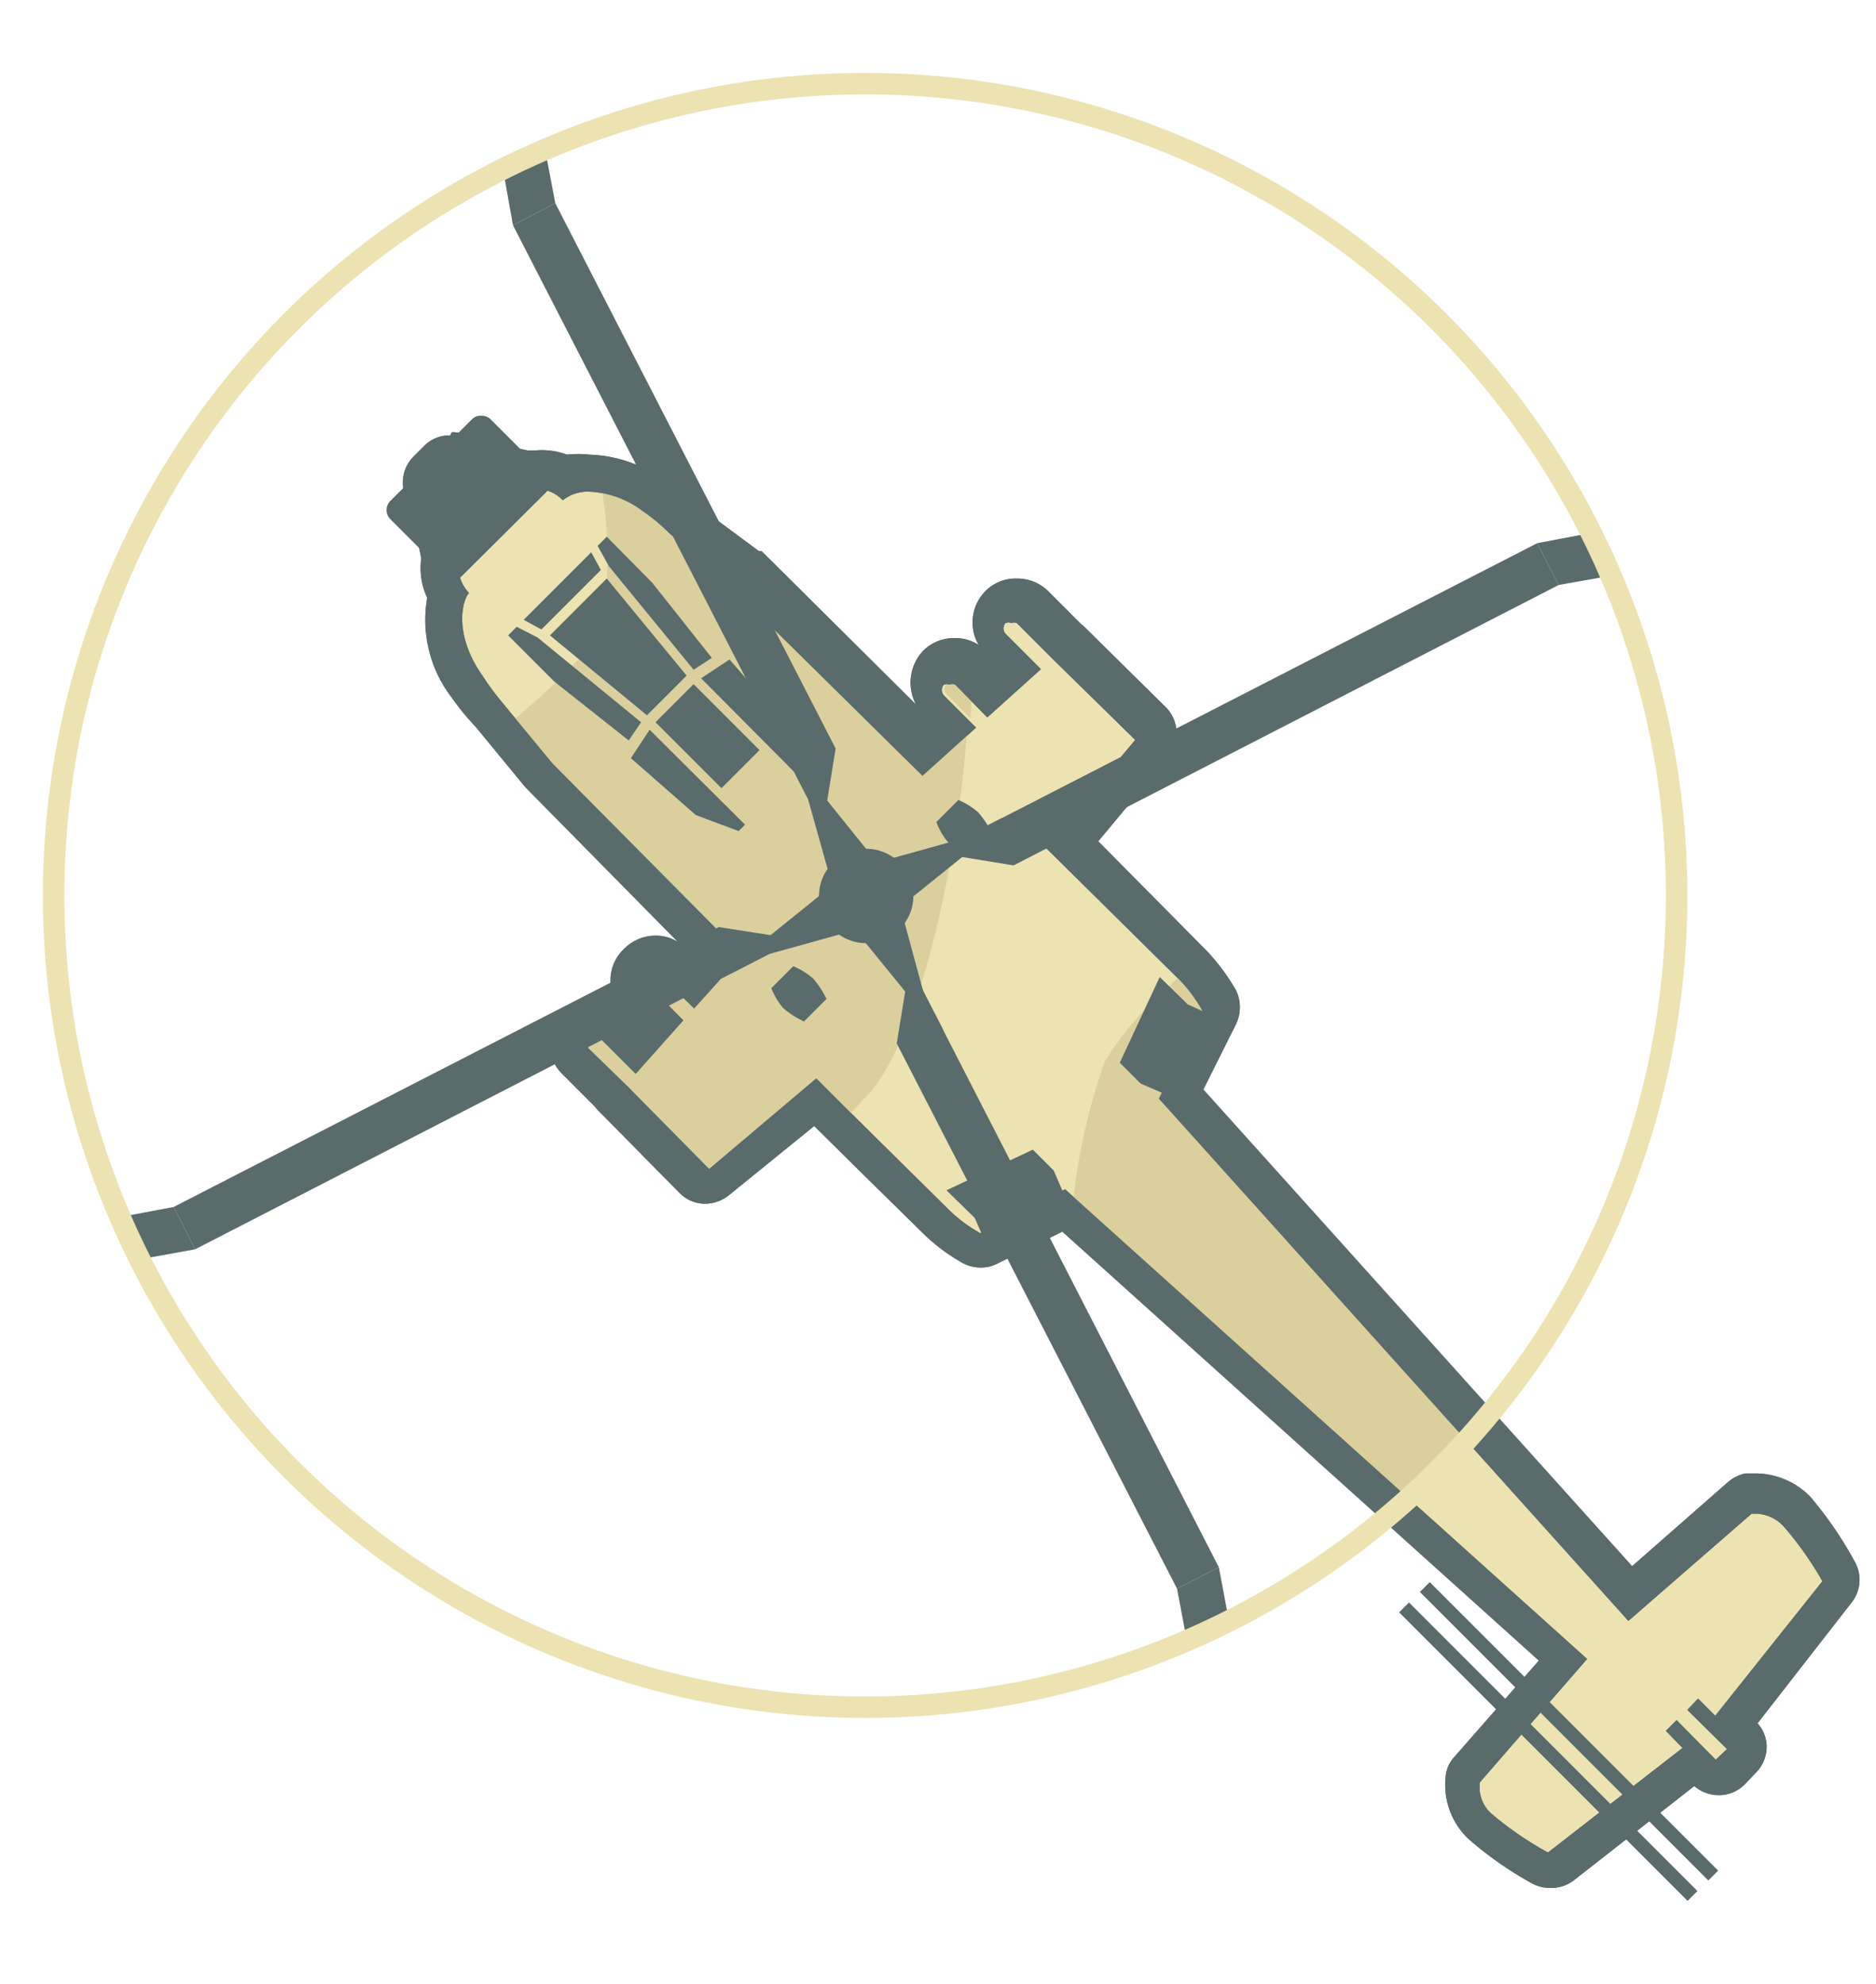 <svg id="Layer_1" data-name="Layer 1" xmlns="http://www.w3.org/2000/svg" viewBox="0 0 35 37"><defs><style>.cls-1{fill:#ede2b2;}.cls-2,.cls-4{fill:#596b6a;}.cls-3{fill:#dbcf9e;}.cls-4{stroke:#596b6a;stroke-width:0.28px;}.cls-4,.cls-5{stroke-miterlimit:10;}.cls-5{fill:none;stroke:#ede2b2;stroke-width:0.4px;}</style></defs><title>peten</title><path class="cls-1" d="M28.93,34.9a.37.37,0,0,1-.17,0,6.44,6.44,0,0,1-1.13-.77,1,1,0,0,1-.31-.91A.35.35,0,0,1,27.4,33l1.79-2-9.31-8.38-1.44.71a.37.37,0,0,1-.15,0,.47.47,0,0,1-.16,0,3.41,3.41,0,0,1-.66-.49l-2.26-2.24-1.79,1.48a.3.3,0,0,1-.22.08A.35.35,0,0,1,13,22l-1.51-1.54,0,0-.62-.63a.48.48,0,0,1-.14-.34.48.48,0,0,1,.49-.49.45.45,0,0,1,.34.15l.41.39L12.3,19l-.38-.38a.49.49,0,0,1,0-.69.5.5,0,0,1,.35-.14.48.48,0,0,1,.34.14l.34.34.44-.49-3.3-3.35-1-1.17a4.6,4.6,0,0,1-.42-.5,2,2,0,0,1-.36-1.71,1.08,1.08,0,0,1-.13-.71L8,9.2H8a.36.36,0,0,1,0-.49l.2-.2a.35.35,0,0,1,.24-.1.31.31,0,0,1,.24.1h0l1.18.24H10a1.1,1.1,0,0,1,.53.14A1.52,1.52,0,0,1,11,8.82a2.17,2.17,0,0,1,1.25.44,4.14,4.14,0,0,1,.53.43l1.12.93L17.26,14l.5-.44-.34-.34a.54.54,0,0,1-.15-.35.49.49,0,0,1,.15-.34.45.45,0,0,1,.34-.15.47.47,0,0,1,.35.15l.38.37.48-.43-.4-.4a.49.49,0,0,1,.35-.84.48.48,0,0,1,.34.14l.62.63.06,0,1.54,1.52a.36.36,0,0,1,0,.47L20,15.76,22.25,18a3.41,3.41,0,0,1,.49.66.4.4,0,0,1,0,.32L22,20.43l8.37,9.32L32.46,28a.3.3,0,0,1,.16-.08h.14a1.07,1.07,0,0,1,.76.32,6.26,6.26,0,0,1,.78,1.14.33.33,0,0,1,0,.38l-1.94,2.49.18.18a.35.35,0,0,1,.1.24.33.33,0,0,1-.1.25l-.2.2a.36.36,0,0,1-.25.11h0a.36.36,0,0,1-.24-.11l-.18-.18-2.5,1.95A.38.38,0,0,1,28.93,34.9Z"/><path class="cls-2" d="M8.4,8.76l.08.08,1.35.28a.5.5,0,0,1,.18,0,.67.67,0,0,1,.49.21A.75.75,0,0,1,11,9.17a1.8,1.8,0,0,1,1,.37,3.35,3.35,0,0,1,.48.4l1.15,1,3.58,3.53,1-.9-.6-.6a.15.15,0,0,1,0-.2.14.14,0,0,1,.1,0,.15.15,0,0,1,.11,0l.6.61,1-.9-.66-.66a.15.15,0,0,1,0-.2.15.15,0,0,1,.11,0,.14.14,0,0,1,.1,0l.67.67h0l1.54,1.51-1.68,2L22,18.27a2.77,2.77,0,0,1,.43.58l-.81,1.64,8.76,9.74,2.3-2h.07a.73.73,0,0,1,.52.23A6.29,6.29,0,0,1,34,29.49l-2,2.51-.32-.32-.2.21.74.73-.21.2-.73-.74-.2.2.31.32-2.51,1.95a6.34,6.34,0,0,1-1.05-.72.66.66,0,0,1-.22-.59l2-2.3-9.74-8.76L18.29,23a2.77,2.77,0,0,1-.58-.43c-.23-.23-1.94-1.91-2.48-2.46l-2,1.69-1.52-1.54h0L11,19.57a.13.13,0,0,1,0-.2.12.12,0,0,1,.1,0,.14.14,0,0,1,.1,0l.66.66.89-1-.6-.61a.13.13,0,0,1,0-.2.12.12,0,0,1,.1,0,.14.14,0,0,1,.1,0l.6.59.9-1-3.54-3.57-.95-1.15A4.94,4.94,0,0,1,9,12.6c-.55-.78-.37-1.42-.25-1.54a.74.74,0,0,1-.18-.68L8.29,9,8.2,9l.2-.19m0-.69a.67.67,0,0,0-.49.2l-.19.19a.69.69,0,0,0-.07.9l.21,1a1.32,1.32,0,0,0,.11.74A2.38,2.38,0,0,0,8.42,13a4.86,4.86,0,0,0,.45.55l.93,1.13,0,0,2.85,2.89a.76.76,0,0,0-.42-.12.83.83,0,0,0-.59.25.8.8,0,0,0-.25.59.84.84,0,0,0,.13.44.84.84,0,0,0-.44-.13.8.8,0,0,0-.59.25.83.83,0,0,0,0,1.18l.6.6.06.07,1.52,1.54a.67.67,0,0,0,.49.21.72.72,0,0,0,.44-.16L15.19,21l.9.89,1.14,1.12a3.45,3.45,0,0,0,.74.55.72.72,0,0,0,.32.08.67.67,0,0,0,.31-.07l1.22-.6,8.89,8-1.57,1.79a.62.62,0,0,0-.16.31,1.39,1.39,0,0,0,.41,1.22,6.73,6.73,0,0,0,1.2.84.71.71,0,0,0,.34.08.69.69,0,0,0,.43-.14l2.25-1.76a.7.7,0,0,0,.45.17h0a.68.68,0,0,0,.49-.2l.2-.21a.69.69,0,0,0,.21-.49.66.66,0,0,0-.17-.44l1.76-2.26a.68.68,0,0,0,.05-.76,7.12,7.12,0,0,0-.83-1.21,1.44,1.44,0,0,0-1-.43l-.21,0a.74.74,0,0,0-.32.16l-1.79,1.57-8-8.89.61-1.22a.73.73,0,0,0,0-.63,3.88,3.88,0,0,0-.55-.74l-1.13-1.14-.89-.9,1.28-1.54a.7.7,0,0,0,0-.94l-1.54-1.52-.07-.06-.6-.6a.82.82,0,0,0-.59-.24.79.79,0,0,0-.59.24.83.83,0,0,0-.12,1,.79.79,0,0,0-.45-.13.82.82,0,0,0-.59.24.87.87,0,0,0-.13,1l-2.88-2.86-.05,0L13,9.42A4.13,4.13,0,0,0,12.44,9,2.47,2.47,0,0,0,11,8.48a1.87,1.87,0,0,0-.42,0A1.34,1.34,0,0,0,10,8.4H9.84l-1-.21a.69.69,0,0,0-.41-.13Z"/><path class="cls-3" d="M17.25,13.93l-3.6-3.36-1.14-1A4.94,4.94,0,0,0,12,9.23a2,2,0,0,0-.82-.36,7.41,7.41,0,0,1,0,3,13.72,13.72,0,0,1-1.66,1.61l.68.83,3.23,3.32-1,.4-1.06.78c.09-.4-.44.21-.5.26s-.41.4-.35.45l.83.74.29,0L13.18,22l1.94-1.61c.14.14.41.2.66.45.12-.1.3-.31.4-.41.95-1,1.7-4.32,1.87-6.92Z"/><path class="cls-3" d="M18.12,13.22V13l-.25-.25a.15.15,0,0,0-.21,0,.15.15,0,0,0,0,.2l.45.45A.76.76,0,0,1,18.12,13.22Z"/><path class="cls-3" d="M22.55,18.66a2.64,2.64,0,0,0-.41-.55,6.44,6.44,0,0,0-1.53,1.69A11.64,11.64,0,0,0,20,22.61l6.23,5.6.34-.34.86-1.15-5.24-6.17Z"/><rect class="cls-2" x="29.14" y="28.49" width="0.26" height="7.61" transform="translate(-14.26 30.15) rotate(-45)"/><rect class="cls-2" x="28.76" y="28.86" width="0.26" height="7.61" transform="translate(-14.64 30) rotate(-45)"/><rect class="cls-2" x="7.29" y="8.34" width="2.64" height="1.61" rx="0.24" ry="0.24" transform="translate(-3.94 8.77) rotate(-45)"/><path class="cls-2" d="M9.83,9.12,8.48,8.84,8.4,8.76,8.2,9,8.29,9l.27,1.35a.79.79,0,0,0,0,.45l1.69-1.68A.7.7,0,0,0,9.83,9.12Z"/><path class="cls-2" d="M18.5,15.53a1.7,1.7,0,0,0-.25-.38,1.38,1.38,0,0,0-.37-.23l-.41.41a1.24,1.24,0,0,0,.22.38,1.93,1.93,0,0,0,.38.24Z"/><polygon class="cls-4" points="21.36 20.09 21.82 20.29 22.03 19.84 22.12 19.88 22.31 19.46 22.42 19.51 22.61 19.09 22.08 18.85 21.68 18.46 21.06 19.79 21.36 20.09"/><path class="cls-2" d="M15,19.05a1.68,1.68,0,0,1-.39-.25,1.37,1.37,0,0,1-.22-.37l.41-.41a1.38,1.38,0,0,1,.37.23,1.7,1.7,0,0,1,.25.38Z"/><polygon class="cls-4" points="19.54 21.91 19.74 22.37 19.28 22.58 19.32 22.68 18.91 22.86 18.96 22.98 18.54 23.17 18.3 22.63 17.9 22.24 19.24 21.61 19.54 21.91"/><polygon class="cls-2" points="11.21 10.63 11.03 10.3 10.4 10.93 9.77 11.56 10.1 11.74 11.21 10.63"/><polygon class="cls-2" points="11.77 14.14 12.98 15.2 13.78 15.5 13.9 15.38 12.12 13.61 11.77 14.14"/><polygon class="cls-2" points="11.96 13.47 10.03 11.89 9.64 11.69 9.48 11.85 10.34 12.71 11.73 13.81 11.96 13.47"/><polygon class="cls-2" points="13.08 12.65 14.85 14.43 14.97 14.31 14.67 13.51 13.61 12.3 13.08 12.65"/><polygon class="cls-2" points="11.15 10.18 11.36 10.56 12.94 12.49 13.28 12.27 12.17 10.87 11.32 10.01 11.15 10.18"/><polygon class="cls-2" points="12.65 13.05 12.52 13.18 12.23 13.47 13.46 14.7 13.81 14.35 14.17 13.99 12.94 12.76 12.65 13.05"/><polygon class="cls-2" points="12.37 13.04 12.37 13.04 12.44 12.97 12.51 12.9 12.51 12.9 12.81 12.6 11.32 10.79 10.26 11.85 12.07 13.34 12.37 13.04"/><circle class="cls-2" cx="16.16" cy="16.71" r="0.88"/><rect class="cls-2" x="13.26" y="16.58" width="5.8" height="0.27" transform="translate(8.68 38.72) rotate(-117.2)"/><polygon class="cls-2" points="15.35 15.44 9.57 4.2 10.36 3.79 15.59 13.96 15.35 15.44"/><polygon class="cls-2" points="9.57 4.2 10.36 3.79 10.17 2.79 9.39 3.19 9.57 4.2"/><polygon class="cls-2" points="16.97 17.99 22.74 29.23 21.96 29.63 16.73 19.46 16.97 17.99"/><polygon class="cls-2" points="22.74 29.23 21.96 29.63 22.15 30.64 22.93 30.24 22.74 29.23"/><rect class="cls-2" x="13.26" y="16.58" width="5.8" height="0.27" transform="translate(38.17 24.19) rotate(152.8)"/><polygon class="cls-2" points="3.64 23.3 3.24 22.51 2.23 22.7 2.64 23.48 3.64 23.3"/><polygon class="cls-2" points="14.88 17.52 3.64 23.3 3.24 22.51 13.41 17.29 14.88 17.52"/><polygon class="cls-2" points="28.68 10.13 29.08 10.91 30.09 10.73 29.68 9.94 28.68 10.13"/><polygon class="cls-2" points="17.44 15.9 28.68 10.13 29.08 10.91 18.91 16.14 17.44 15.9"/><polygon class="cls-2" points="17.23 18.51 16.85 17.11 16.08 17.5 17 18.63 17.23 18.51"/><polygon class="cls-2" points="15.08 14.92 15.47 16.31 16.23 15.92 15.32 14.79 15.08 14.92"/><polygon class="cls-2" points="17.96 15.64 16.56 16.03 16.95 16.79 18.08 15.88 17.96 15.64"/><polygon class="cls-2" points="14.36 17.79 15.76 17.4 15.37 16.64 14.24 17.55 14.36 17.79"/><path class="cls-2" d="M8.4,8.76l.08.08,1.35.28a.5.5,0,0,1,.18,0,.67.67,0,0,1,.49.21A.75.75,0,0,1,11,9.17a1.8,1.8,0,0,1,1,.37,3.35,3.35,0,0,1,.48.4l1.15,1,3.58,3.53,1-.9-.6-.6a.15.15,0,0,1,0-.2.14.14,0,0,1,.1,0,.15.15,0,0,1,.11,0l.6.61,1-.9-.66-.66a.15.15,0,0,1,0-.2.15.15,0,0,1,.11,0,.14.14,0,0,1,.1,0l.67.67h0l1.54,1.51-1.68,2L22,18.27a2.77,2.77,0,0,1,.43.58l-.81,1.64,8.76,9.74,2.3-2h.07a.73.73,0,0,1,.52.23A6.29,6.29,0,0,1,34,29.49l-2,2.51-.32-.32-.2.21.74.73-.21.2-.73-.74-.2.2.31.32-2.51,1.95a6.34,6.34,0,0,1-1.05-.72.66.66,0,0,1-.22-.59l2-2.3-9.74-8.76L18.29,23a2.77,2.77,0,0,1-.58-.43c-.23-.23-1.94-1.91-2.48-2.46l-2,1.69-1.52-1.54h0L11,19.57a.13.13,0,0,1,0-.2.12.12,0,0,1,.1,0,.14.14,0,0,1,.1,0l.66.66.89-1-.6-.61a.13.13,0,0,1,0-.2.12.12,0,0,1,.1,0,.14.14,0,0,1,.1,0l.6.59.9-1-3.54-3.57-.95-1.15A4.94,4.94,0,0,1,9,12.6c-.55-.78-.37-1.42-.25-1.54a.74.74,0,0,1-.18-.68L8.29,9,8.2,9l.2-.19m0-.69a.67.67,0,0,0-.49.2l-.19.19a.69.69,0,0,0-.07.9l.21,1a1.32,1.32,0,0,0,.11.74A2.38,2.38,0,0,0,8.42,13a4.86,4.86,0,0,0,.45.55l.93,1.13,0,0,2.85,2.89a.76.76,0,0,0-.42-.12.83.83,0,0,0-.59.25.8.8,0,0,0-.25.59.84.84,0,0,0,.13.44.84.84,0,0,0-.44-.13.8.8,0,0,0-.59.25.83.83,0,0,0,0,1.18l.6.6.06.07,1.52,1.54a.67.67,0,0,0,.49.21.72.72,0,0,0,.44-.16L15.19,21l.9.89,1.14,1.12a3.45,3.45,0,0,0,.74.55.72.72,0,0,0,.32.08.67.67,0,0,0,.31-.07l1.22-.6,8.89,8-1.57,1.79a.62.62,0,0,0-.16.31,1.39,1.39,0,0,0,.41,1.22,6.73,6.73,0,0,0,1.2.84.71.71,0,0,0,.34.08.69.69,0,0,0,.43-.14l2.25-1.76a.7.7,0,0,0,.45.17h0a.68.68,0,0,0,.49-.2l.2-.21a.69.69,0,0,0,.21-.49.66.66,0,0,0-.17-.44l1.76-2.26a.68.68,0,0,0,.05-.76,7.12,7.12,0,0,0-.83-1.21,1.44,1.44,0,0,0-1-.43l-.21,0a.74.74,0,0,0-.32.16l-1.79,1.57-8-8.89.61-1.22a.73.73,0,0,0,0-.63,3.88,3.88,0,0,0-.55-.74l-1.13-1.14-.89-.9,1.28-1.54a.7.7,0,0,0,0-.94l-1.54-1.52-.07-.06-.6-.6a.82.82,0,0,0-.59-.24.79.79,0,0,0-.59.24.83.83,0,0,0-.12,1,.79.79,0,0,0-.45-.13.82.82,0,0,0-.59.24.87.87,0,0,0-.13,1l-2.88-2.86-.05,0L13,9.42A4.13,4.13,0,0,0,12.44,9,2.47,2.47,0,0,0,11,8.48a1.87,1.87,0,0,0-.42,0A1.34,1.34,0,0,0,10,8.4H9.84l-1-.21a.69.69,0,0,0-.41-.13Z"/><circle class="cls-5" cx="16.14" cy="16.7" r="15.14"/></svg>